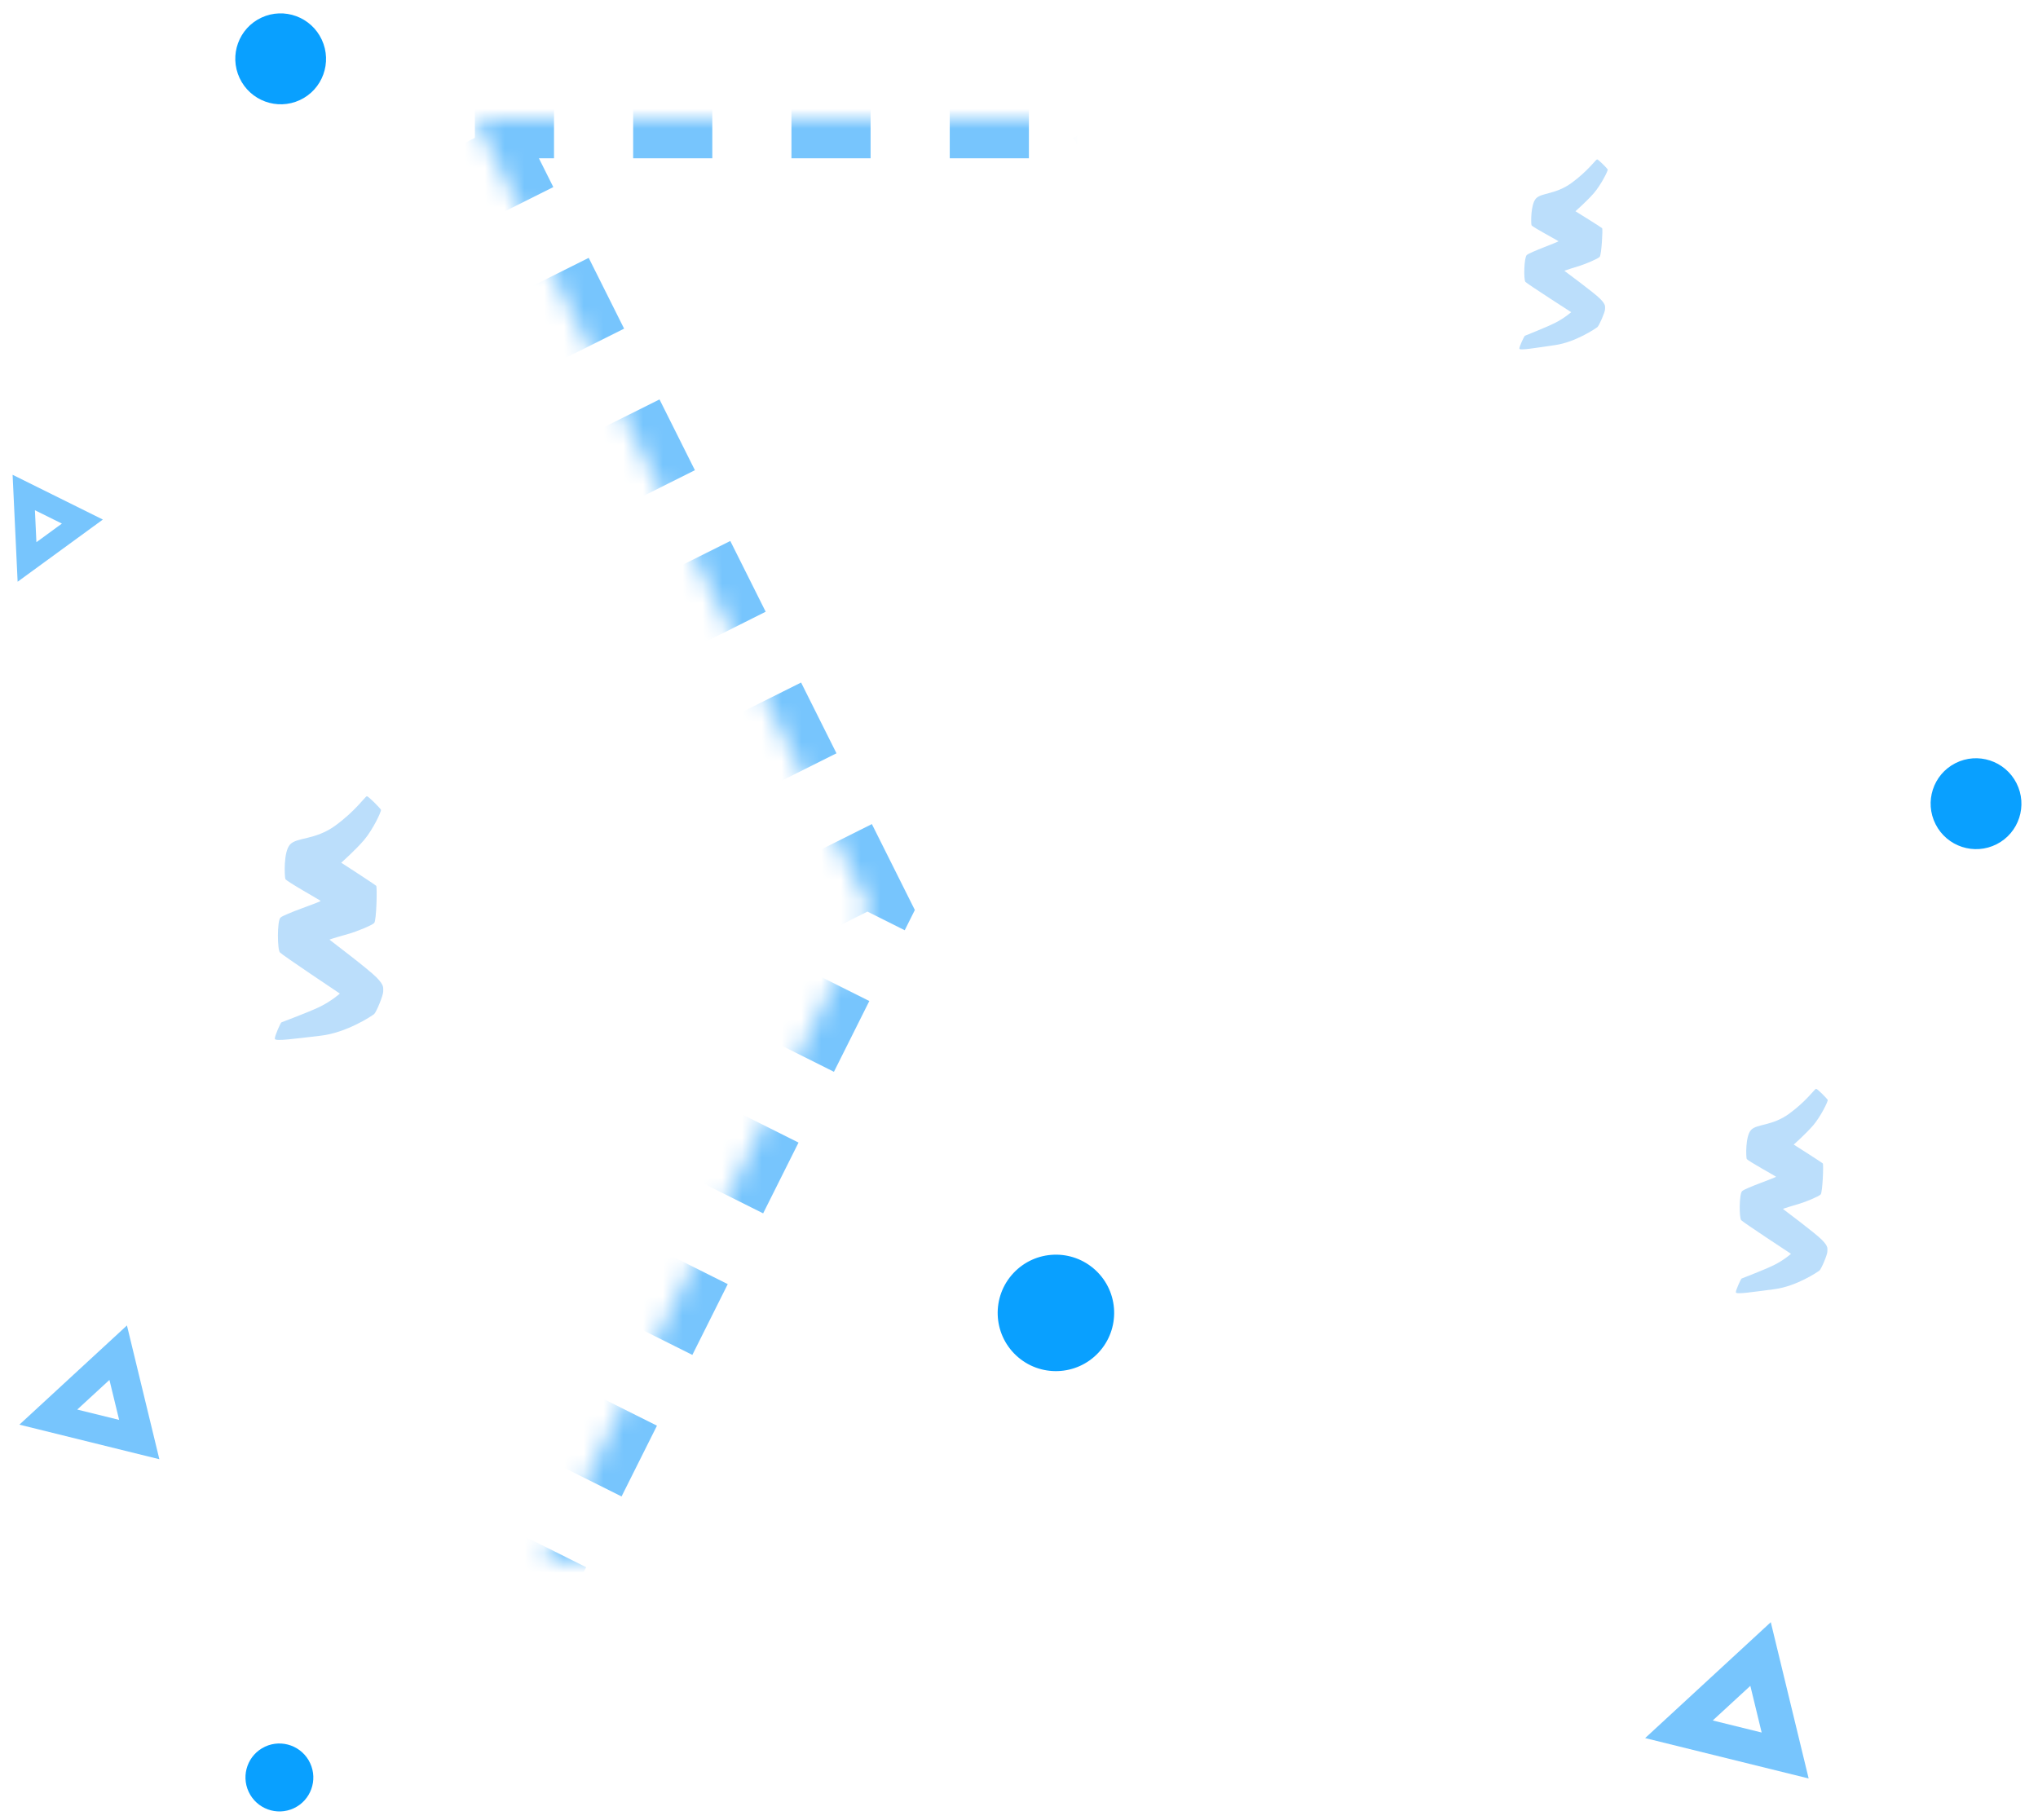<svg xmlns="http://www.w3.org/2000/svg" xmlns:xlink="http://www.w3.org/1999/xlink" width="103" height="92" viewBox="0 0 103 92">
    <defs>
        <path id="a" d="M25 7h32l22.125 40L57 87H25l20-40z"/>
        <mask id="b" width="54.125" height="80" x="0" y="0" fill="#fff">
            <use xlink:href="#a"/>
        </mask>
    </defs>
    <g fill="none" fill-rule="evenodd" transform="translate(-1 -1)">
        <path fill="#77C5FD" fill-rule="nonzero" d="M9.054 74.763L1.98 73.015 7.416 68l1.638 6.763zm-4.15-2.51l2.117.521-.49-2.02-1.627 1.498zM92.409 90.9l-8.264-2.041L90.495 83l1.914 7.9zm-4.848-2.932l2.473.61-.572-2.36-1.9 1.75zM6.198 27.263l-4.307 3.143L1.637 25l4.561 2.263zM2.84 28.408l1.288-.941-1.363-.676.075 1.617z"/>
        <ellipse cx="15.185" cy="3.974" fill="#09A0FF" rx="2.292" ry="2.299" transform="rotate(-25 15.185 3.974)"/>
        <ellipse cx="15.121" cy="90.85" fill="#09A0FF" rx="1.714" ry="1.718" transform="rotate(-25 15.12 90.85)"/>
        <ellipse cx="100.868" cy="41.626" fill="#09A0FF" rx="2.293" ry="2.298" transform="rotate(153 100.868 41.626)"/>
        <path fill="#BBDEFB" fill-rule="nonzero" d="M81.712 9.058c-.061.012-.475.597-1.283 1.187-.807.59-1.517.49-1.797.785-.28.296-.258 1.265-.23 1.353.029.087 1.335.777 1.362.81.028.032-1.471.56-1.606.704-.135.146-.16 1.246-.062 1.353.1.108 2.311 1.53 2.311 1.53s-.35.31-.819.544c-.468.234-1.503.638-1.52.649-.036.021-.284.54-.28.648.002.109.781-.03 1.81-.177 1.027-.149 2.045-.837 2.134-.91.089-.075.387-.754.385-.895-.003-.14.063-.22-.244-.533-.308-.314-1.795-1.4-1.806-1.414-.012-.014.558-.19.797-.264.24-.074.891-.343.984-.444.092-.102.164-1.4.125-1.447-.04-.046-1.35-.859-1.35-.859s.581-.512.932-.917c.351-.406.727-1.141.698-1.197-.028-.055-.479-.518-.54-.507l-.001.001zM19.536 41.25c-.078.013-.585.756-1.598 1.49-1.013.733-1.929.573-2.276.946-.348.372-.28 1.632-.24 1.747.04.114 1.746 1.064 1.782 1.107.037.044-1.866.667-2.034.85-.168.183-.155 1.612-.023 1.755.131.144 3.03 2.08 3.03 2.08s-.437.39-1.03.675c-.591.285-1.904.767-1.926.78-.044.027-.341.689-.333.83.007.142 1.003-.005 2.317-.156 1.315-.15 2.594-1.002 2.705-1.095.11-.093.467-.962.457-1.145-.009-.183.073-.283-.335-.703-.408-.42-2.362-1.891-2.378-1.91-.015-.018.71-.224 1.014-.31.305-.087 1.13-.41 1.245-.537.115-.128.153-1.812.101-1.874-.052-.062-1.769-1.171-1.769-1.171s.726-.641 1.16-1.153c.434-.513.886-1.453.847-1.526-.038-.073-.636-.693-.714-.68h-.002zM92.779 56.038c-.066.012-.5.638-1.36 1.262-.858.625-1.624.503-1.92.818-.296.315-.255 1.366-.222 1.46.032.095 1.451.867 1.481.903.03.036-1.574.58-1.717.734-.143.155-.15 1.347-.04 1.465.108.118 2.516 1.7 2.516 1.7s-.372.33-.872.574c-.5.245-1.607.664-1.625.675-.038.023-.295.58-.29.697.005.118.841-.017 1.946-.159 1.104-.141 2.188-.868 2.282-.946.094-.08.403-.81.397-.962-.005-.152.065-.237-.272-.582-.337-.346-1.958-1.55-1.971-1.565-.013-.015.597-.196.854-.272.256-.075.953-.355 1.05-.463.098-.108.152-1.513.109-1.565-.043-.05-1.47-.955-1.47-.955s.616-.544.987-.977c.37-.433.761-1.223.73-1.284-.032-.06-.526-.57-.592-.559l-.001.001z"/>
        <ellipse cx="54.366" cy="67.366" fill="#09A0FF" rx="2.943" ry="2.944" transform="rotate(43 54.366 67.366)"/>
        <use stroke="#77C5FD" stroke-dasharray="4,4" stroke-width="4" mask="url(#b)" xlink:href="#a"/>
    </g>
</svg>
